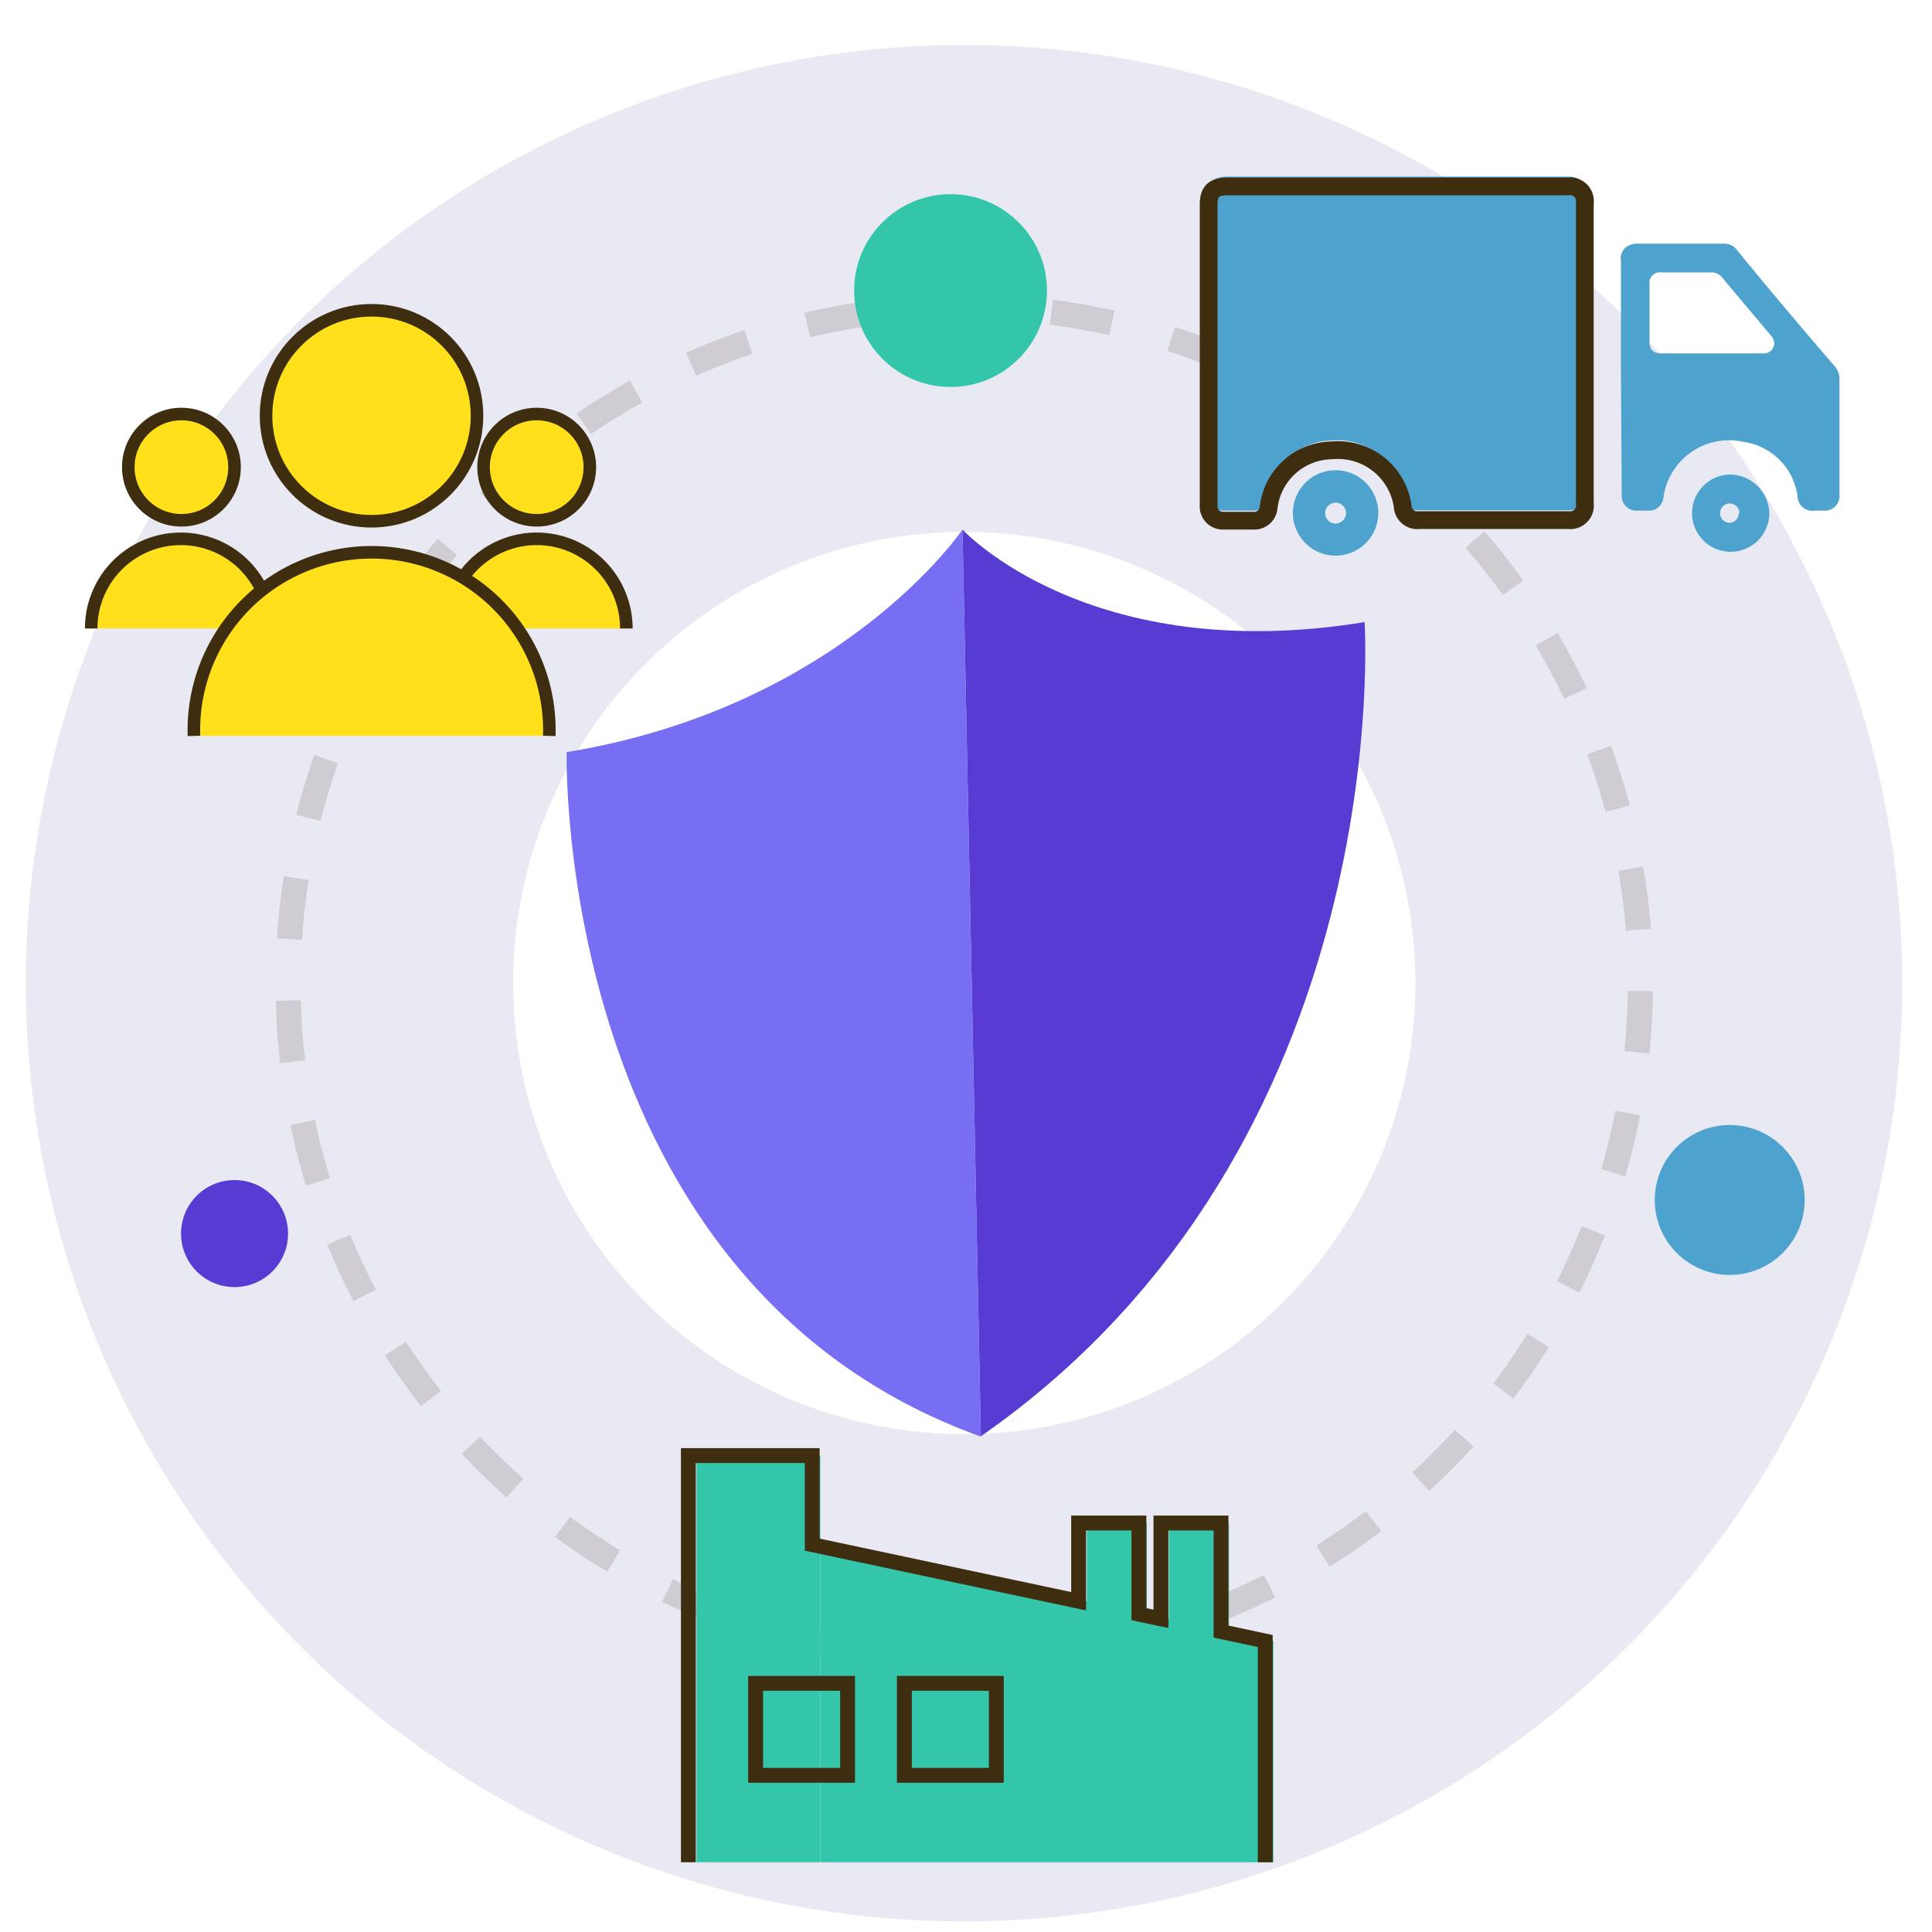 <svg id="Layer_1" data-name="Layer 1" xmlns="http://www.w3.org/2000/svg" viewBox="0 0 100 100"><defs><style>.cls-1{fill:#e9e9f4;}.cls-2{fill:#786ef4;}.cls-3{fill:#573bd3;}.cls-4,.cls-7,.cls-9{fill:none;}.cls-4,.cls-5,.cls-7,.cls-9{stroke:#3f2d10;}.cls-4{stroke-miterlimit:10;stroke-width:1.3px;stroke-dasharray:3.18 3.18;opacity:0.15;}.cls-5{fill:#ffe01b;stroke-width:0.65px;}.cls-6{fill:#4ea3ce;}.cls-7{stroke-width:0.92px;}.cls-8{fill:#34c6aa;}.cls-9{stroke-width:0.77px;}</style></defs><path class="cls-1" d="M49.91,2.33A48.56,48.56,0,1,0,98.46,50.88,48.55,48.55,0,0,0,49.91,2.33Zm0,71.9A23.35,23.35,0,1,1,73.26,50.88,23.35,23.35,0,0,1,49.91,74.23Z"/><path class="cls-2" d="M49.82,27.41s-6.2,9.17-20.49,11.52c0,0-.7,27.46,21.44,35.43"/><path class="cls-3" d="M49.82,27.41s6.53,7.12,20.81,4.79c0,0,1.8,27.06-19.86,42.14"/><path class="cls-4" d="M49.91,85.87a35,35,0,1,1,35-35A35,35,0,0,1,49.91,85.87Z"/><circle class="cls-5" cx="9.39" cy="24.18" r="2.75"/><path class="cls-5" d="M14,32.53a4.64,4.64,0,0,0-9.28,0"/><circle class="cls-5" cx="27.78" cy="24.18" r="2.75"/><path class="cls-5" d="M32.42,32.53a4.64,4.64,0,0,0-9.28,0"/><circle class="cls-5" cx="19.23" cy="21.52" r="5.46"/><path class="cls-5" d="M28.43,38.09a9.2,9.2,0,1,0-18.39,0"/><path class="cls-6" d="M72.28,9.14h8.87c.59,0,.88.27.88.86V25.54a.77.77,0,0,1-.86.87h-7.7a.76.76,0,0,1-.87-.74,3.39,3.39,0,0,0-3.66-2.87,3.33,3.33,0,0,0-3.28,3,.73.73,0,0,1-.73.63c-.55,0-1.1,0-1.66,0a.72.72,0,0,1-.71-.67,2.26,2.26,0,0,1,0-.26V10.08c0-.68.26-.94,1-.94Z"/><path class="cls-6" d="M83.9,19.49v-6a.76.76,0,0,1,.24-.68,1,1,0,0,1,.55-.2h4.55a.82.82,0,0,1,.65.31C91.58,15,93.28,17,95,19a1,1,0,0,1,.21.59c0,2,0,4,0,6a.76.76,0,0,1-.82.84h-.46a.77.77,0,0,1-.89-.75,3.29,3.29,0,0,0-2.8-2.81,3.43,3.43,0,0,0-4.14,2.87.74.74,0,0,1-.8.69h-.6a.75.75,0,0,1-.76-.73,1.76,1.76,0,0,1,0-.23Zm4.71-1.2h2.64a.54.54,0,0,0,.53-.29.55.55,0,0,0-.11-.62l-2.52-3a.68.68,0,0,0-.57-.28H86a.54.54,0,0,0-.62.62v2.94c0,.44.18.63.62.63Z"/><path class="cls-6" d="M91.58,26.56a2,2,0,1,1-2-2A2.06,2.06,0,0,1,91.58,26.56Zm-1.55,0a.5.5,0,1,0-.49.5A.5.5,0,0,0,90,26.55Z"/><path class="cls-6" d="M71.34,26.56a2.21,2.21,0,1,1-2.2-2.22A2.21,2.21,0,0,1,71.34,26.56Zm-1.67,0a.54.54,0,1,0-.53.54A.55.55,0,0,0,69.67,26.55Z"/><path class="cls-7" d="M72.28,9.65h8.87a.77.77,0,0,1,.88.87V26.06a.76.76,0,0,1-.86.86h-7.7a.76.76,0,0,1-.87-.74,3.39,3.39,0,0,0-3.66-2.87,3.34,3.34,0,0,0-3.28,3,.74.74,0,0,1-.73.64H63.27a.73.73,0,0,1-.71-.68,2.09,2.09,0,0,1,0-.25V10.59c0-.68.26-.94,1-.94Z"/><rect class="cls-8" x="36.05" y="75.34" width="6.41" height="21.05"/><polygon class="cls-8" points="42.46 79.95 65.91 84.93 65.91 96.39 42.46 96.39 42.46 79.95"/><rect class="cls-8" x="56.25" y="78.83" width="3.11" height="6.73"/><rect class="cls-8" x="60.5" y="78.83" width="3.11" height="6.73"/><polyline class="cls-9" points="35.63 96.39 35.63 75.34 42.04 75.34 42.04 79.95 55.83 82.88 55.83 78.83 58.95 78.83 58.95 83.55 60.09 83.79 60.09 78.83 63.2 78.83 63.2 84.45 65.49 84.94 65.49 96.39"/><rect class="cls-9" x="39.11" y="87.13" width="4.76" height="4.76"/><rect class="cls-9" x="46.82" y="87.13" width="4.76" height="4.76" transform="translate(138.7 40.31) rotate(90)"/><circle class="cls-6" cx="89.53" cy="62.11" r="3.88"/><circle class="cls-3" cx="12.14" cy="63.85" r="2.77"/><circle class="cls-8" cx="49.2" cy="15.04" r="4.99"/></svg>